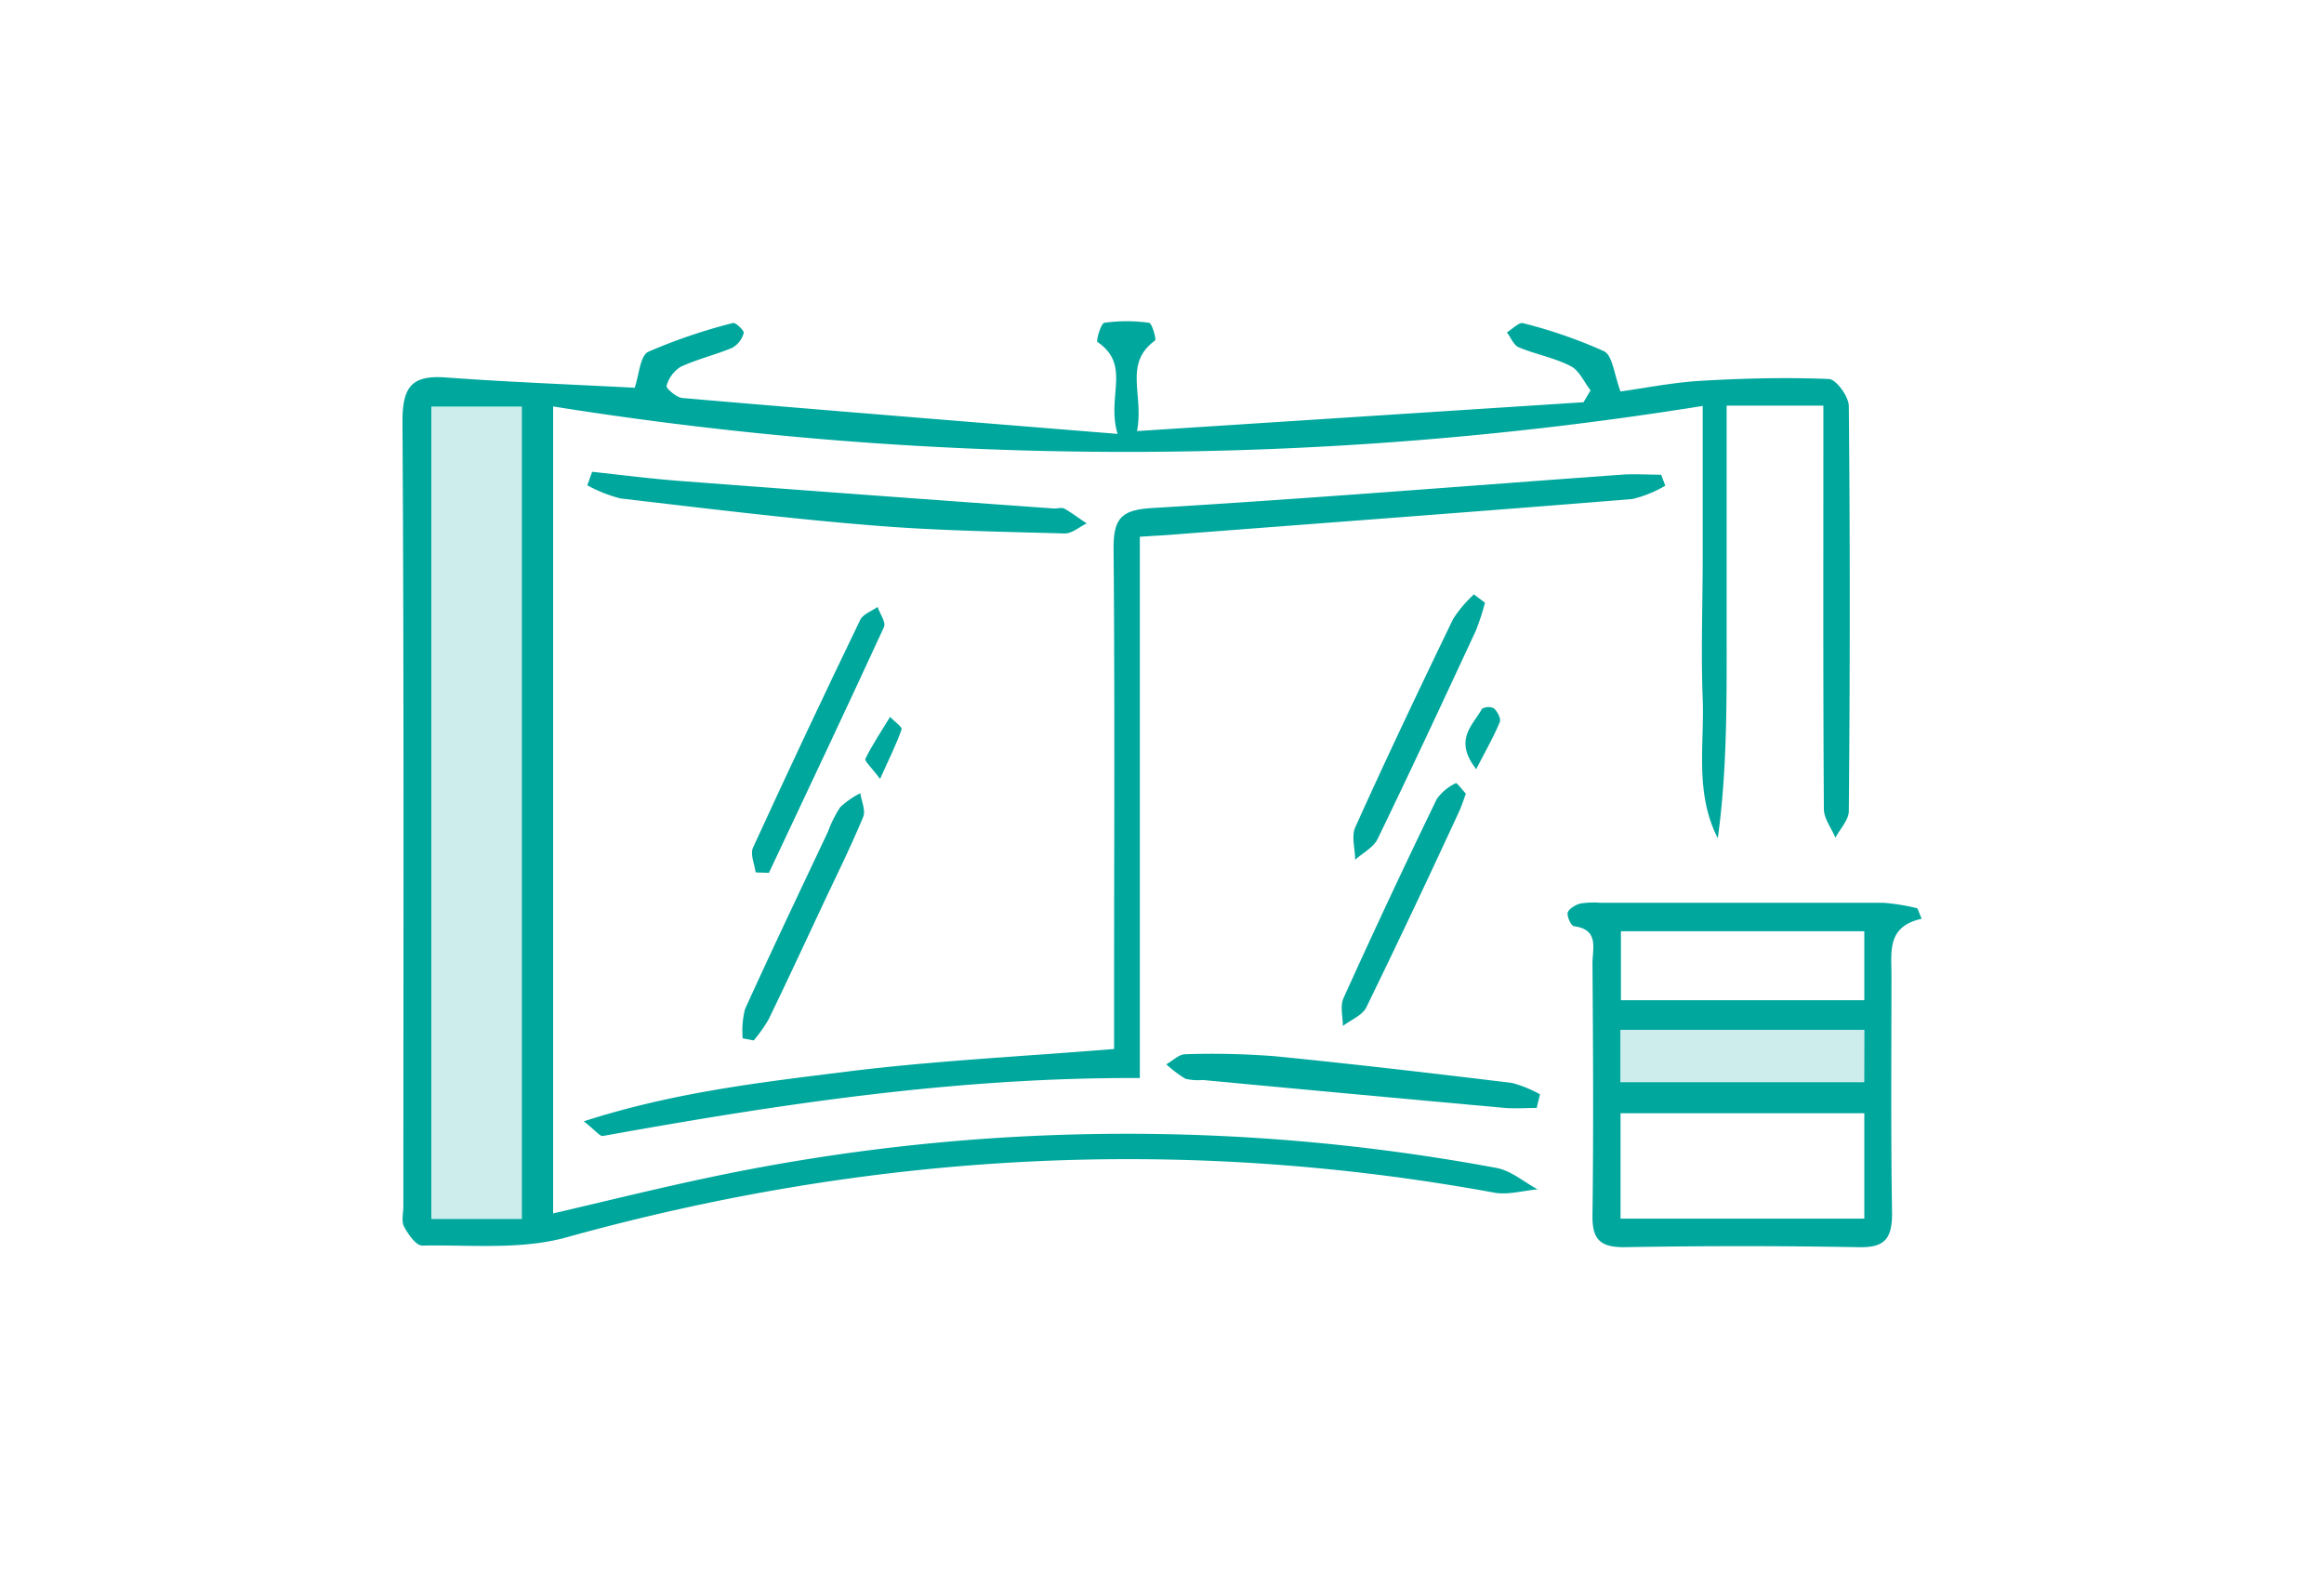 <svg id="Layer_1" data-name="Layer 1" xmlns="http://www.w3.org/2000/svg" viewBox="0 0 231.09 156"><defs><style>.cls-1,.cls-2{fill:#00a79d;}.cls-1{opacity:0.2;}</style></defs><title>Icon 1</title><path class="cls-1" d="M51.89,121.22V40.43h-9v80.79Z"/><path class="cls-1" d="M185.34,102.42H161.1v5.21h24.25Z"/><path class="cls-2" d="M63.11,38.56c.44-1.26.53-3.18,1.36-3.58a55.28,55.28,0,0,1,8.42-2.86c.26-.07,1.13.77,1.06,1a2.42,2.42,0,0,1-1.12,1.46c-1.68.71-3.5,1.13-5.15,1.9a3.24,3.24,0,0,0-1.4,1.9c-.07.24,1,1.15,1.56,1.2C82,40.8,96.11,41.93,111.13,43.15c-1.13-3.74,1.39-6.82-2-9.14-.16-.11.35-1.86.68-1.91a16.07,16.07,0,0,1,4.44,0c.29,0,.76,1.65.6,1.77-3.17,2.31-1.08,5.37-1.79,9L157.46,40l.7-1.18c-.65-.83-1.13-2-2-2.42-1.61-.83-3.47-1.16-5.16-1.87-.5-.21-.78-1-1.16-1.47.53-.33,1.17-1,1.57-.93a48.11,48.11,0,0,1,8.09,2.8c.85.42,1,2.3,1.64,4,2.45-.34,5.23-.9,8-1.06,4.23-.25,8.47-.35,12.7-.18.72,0,2,1.75,2,2.7.13,13.42.12,26.84,0,40.26,0,.89-.87,1.77-1.33,2.66-.4-.95-1.14-1.89-1.15-2.84-.08-12-.05-24.09-.05-36.13v-4h-9.62c0,7.26,0,14.56,0,21.85,0,7.06.09,14.13-.88,21.17-2.31-4.52-1.32-9.26-1.5-13.88s0-9.4,0-14.11,0-9.59,0-15A361.68,361.68,0,0,1,55,40.42v80.25c5.3-1.23,10.58-2.55,15.91-3.66a200.6,200.6,0,0,1,77.9-.86c1.44.26,2.73,1.4,4.09,2.13-1.45.12-3,.58-4.34.32-31.11-5.69-61.81-4-92.27,4.46-4.51,1.25-9.53.72-14.31.81-.61,0-1.4-1.12-1.8-1.89-.29-.54-.07-1.35-.07-2,0-26,.07-52.08-.09-78.11,0-3.6,1.08-4.6,4.49-4.32C50.65,38,56.82,38.23,63.11,38.56ZM51.89,121.22V40.43h-9v80.79Z"/><path class="cls-2" d="M191.08,91.37c-3.46.76-3,3.25-3,5.58,0,7.9-.07,15.8.06,23.69,0,2.52-.7,3.44-3.29,3.39q-11.67-.21-23.35,0c-2.42,0-3.18-.8-3.15-3.17.11-8.35.06-16.71,0-25.06,0-1.45.69-3.36-1.83-3.69-.29,0-.73-1-.63-1.36s.78-.78,1.26-.9a8.71,8.71,0,0,1,2-.07c9.39,0,18.77,0,28.16,0a20.75,20.75,0,0,1,3.35.55Zm-5.7,19.34H161.14v10.48h24.24Zm0-18.1h-24.2v6.86h24.2Zm0,9.8H161.12v5.21h24.25Z"/><path class="cls-2" d="M110.78,104.32c0-1.43,0-2.78,0-4.13,0-15.24.08-30.49-.05-45.73,0-3,.87-3.76,3.87-3.94,15.54-.93,31.05-2.19,46.58-3.31,1.33-.1,2.67,0,4,0l.41,1.09a11.89,11.89,0,0,1-3.28,1.33C147,50.87,131.73,52,116.43,53.18c-.9.07-1.8.11-3.09.2v53.83c-18.26-.09-35.86,2.6-53.4,5.76-.28.05-.68-.5-1.89-1.46,9-2.9,17.6-3.87,26.14-4.94S101.52,105.07,110.78,104.32Z"/><path class="cls-2" d="M58.88,46.92c3,.32,6,.71,9,.93q18.47,1.4,36.94,2.72c.34,0,.75-.11,1,0,.78.44,1.5,1,2.24,1.48-.75.36-1.51,1.05-2.25,1-6.4-.18-12.82-.28-19.2-.81-8.32-.68-16.61-1.7-24.9-2.67a13.76,13.76,0,0,1-3.31-1.31Z"/><path class="cls-2" d="M152.8,110.18c-1.05,0-2.11.08-3.16,0q-15-1.36-30.06-2.78a5.24,5.24,0,0,1-1.7-.12,11.72,11.72,0,0,1-1.91-1.44c.63-.34,1.26-1,1.89-1a80.24,80.24,0,0,1,8.93.2c7.86.78,15.7,1.7,23.53,2.65a11.54,11.54,0,0,1,2.81,1.14Z"/><path class="cls-2" d="M75.14,86.76c-.11-.82-.56-1.8-.27-2.45q5.22-11.39,10.67-22.67c.28-.57,1.13-.86,1.72-1.28.23.66.85,1.5.64,2C84.15,70.5,80.3,78.65,76.46,86.8Z"/><path class="cls-2" d="M147.66,59.94a23.67,23.67,0,0,1-.9,2.76c-3.22,6.93-6.44,13.85-9.77,20.72-.41.86-1.48,1.4-2.24,2.08,0-1.07-.38-2.31,0-3.2,3.15-7,6.42-13.86,9.74-20.74a12.66,12.66,0,0,1,2.07-2.45Z"/><path class="cls-2" d="M73.85,103.26a8.75,8.75,0,0,1,.23-2.9c2.68-5.91,5.48-11.77,8.25-17.65a11.67,11.67,0,0,1,1.22-2.44,8.57,8.57,0,0,1,2-1.39c.11.79.55,1.72.28,2.36-1.17,2.84-2.54,5.6-3.85,8.38-1.84,3.92-3.66,7.85-5.55,11.75a15.37,15.37,0,0,1-1.48,2.1Z"/><path class="cls-2" d="M145.76,78.93c-.27.73-.44,1.28-.68,1.79-3,6.5-6.07,13-9.22,19.46-.39.8-1.54,1.24-2.33,1.85,0-.93-.29-2,.06-2.76q4.52-10,9.28-19.81a4.87,4.87,0,0,1,1.9-1.58C144.86,77.83,145.44,78.58,145.76,78.93Z"/><path class="cls-2" d="M87.51,77.46c-.84-1.13-1.58-1.79-1.46-2,.71-1.44,1.61-2.78,2.45-4.16.41.42,1.24,1,1.15,1.24C89.14,74,88.42,75.44,87.51,77.46Z"/><path class="cls-2" d="M146.79,76.49c-2.29-2.93-.32-4.37.57-6a1.25,1.25,0,0,1,1.19-.05c.34.32.72,1,.58,1.37C148.55,73.23,147.78,74.56,146.79,76.49Z"/></svg>